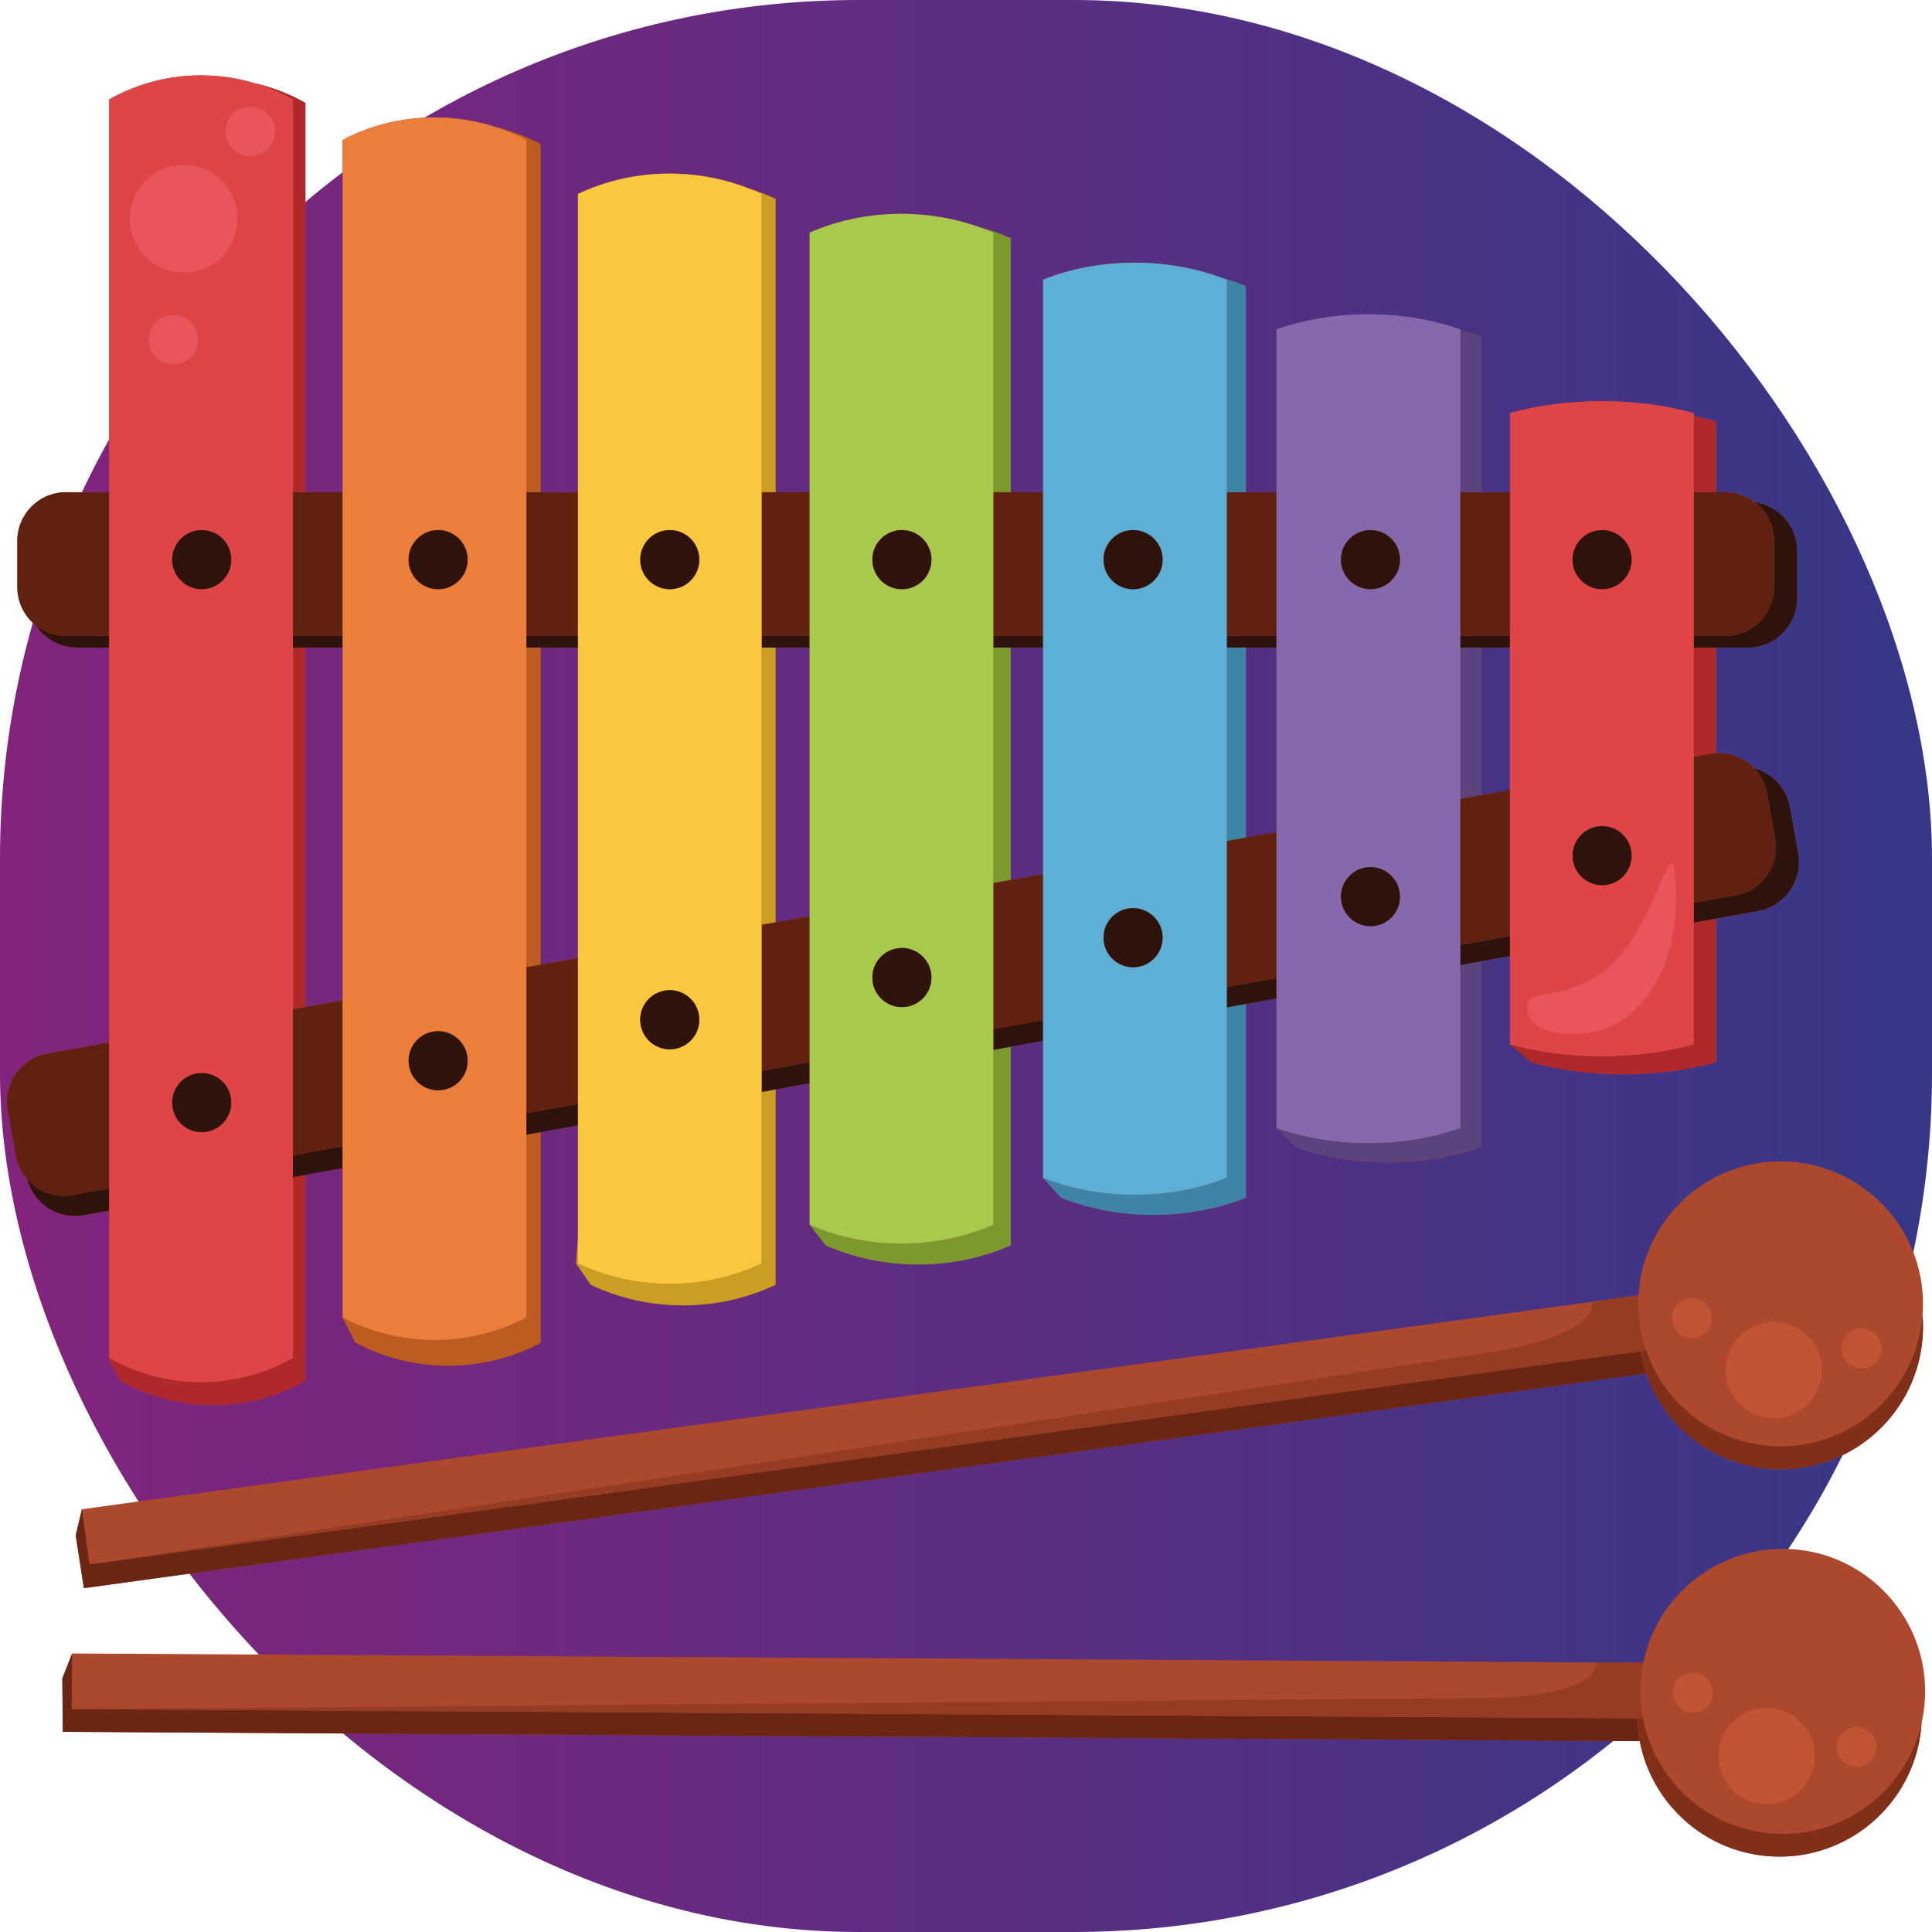 <svg width="36" height="36" viewBox="0 0 36 36" fill="none" xmlns="http://www.w3.org/2000/svg">
<rect width="36" height="36" rx="16" fill="url(#paint0_linear_14_16849)"/>
<path d="M1.556 22.643L2.035 22.556V25.304L2.036 25.305L2.035 25.34L2.244 25.726C3.314 26.333 4.621 26.333 5.691 25.726V21.891L6.385 21.765V24.55L6.62 25.013C7.695 25.591 9.002 25.591 10.072 25.022V21.096L10.769 20.969V23.051L10.736 23.543L11.006 23.938C12.076 24.452 13.383 24.452 14.453 23.938V20.299L15.086 20.185V22.821L15.387 23.205C16.457 23.681 17.764 23.681 18.834 23.205V19.566V19.504L19.436 19.394V21.945L19.768 22.316C20.838 22.746 22.145 22.746 23.215 22.316V19.566V18.708L23.786 18.604V19.237V21.019L24.148 21.375C25.219 21.756 26.525 21.756 27.596 21.375V19.566V17.912L28.137 17.814V18.051V19.459L28.529 19.792C29.6 20.093 30.906 20.093 31.977 19.792V18.362V17.116L32.764 16.973C33.263 16.882 33.595 16.4 33.505 15.896L33.353 15.046C33.288 14.682 33.021 14.407 32.689 14.317C32.509 14.127 32.25 14.019 31.977 14.035V12.066H32.571C33.075 12.066 33.485 11.657 33.485 11.151V10.264C33.485 9.803 33.145 9.424 32.702 9.359C32.55 9.242 32.36 9.172 32.153 9.172H31.977V7.852C31.841 7.814 31.702 7.781 31.56 7.752V7.698C30.497 7.401 29.199 7.401 28.137 7.698V9.106V9.172H27.596V8.078V6.269C27.47 6.224 27.341 6.185 27.209 6.151V6.138C26.147 5.763 24.849 5.763 23.786 6.138V7.92V9.172H23.215V8.078V5.328C23.07 5.27 22.92 5.22 22.768 5.178C21.723 4.789 20.469 4.8 19.436 5.211V7.92V9.172H18.834V8.078V4.439C18.643 4.354 18.444 4.284 18.24 4.23C17.233 3.871 16.061 3.905 15.086 4.335V7.92V9.172H14.453V8.078V3.706C14.286 3.626 14.113 3.56 13.936 3.505C12.926 3.111 11.748 3.147 10.769 3.614V7.92V9.172H10.072V8.094V2.685C9.802 2.541 9.516 2.434 9.223 2.363C8.293 2.066 7.26 2.147 6.385 2.607V7.92V9.172H5.691V8.078V1.918C5.395 1.749 5.08 1.63 4.757 1.554C3.857 1.282 2.873 1.38 2.035 1.852V7.92V9.172H1.228C0.728 9.172 0.323 9.577 0.323 10.076V10.943C0.323 11.234 0.461 11.492 0.674 11.658C0.838 11.904 1.117 12.066 1.435 12.066H2.035V19.236V19.424L0.878 19.633C0.383 19.722 0.053 20.197 0.142 20.693L0.293 21.53C0.324 21.701 0.401 21.852 0.508 21.973C0.63 22.433 1.083 22.729 1.556 22.643ZM27.596 12.066H28.136V14.72L27.596 14.817V12.066ZM23.215 12.066H23.786V15.504L23.215 15.607V12.066ZM18.834 12.066H19.436V16.288L18.834 16.396V12.066ZM14.453 12.066H15.085V17.072L14.453 17.186V12.066ZM10.072 12.066H10.769V17.85L10.072 17.976V12.066ZM5.691 12.066H6.385V18.64L5.691 18.765V12.066Z" fill="#AC482D"/>
<path d="M33.235 28.861C31.948 28.854 30.869 29.766 30.621 30.982L29.744 30.977L1.344 30.81L1.161 31.276L1.171 32.27L30.554 32.444C30.788 33.663 31.856 34.588 33.143 34.595C34.559 34.604 35.721 33.501 35.806 32.104C35.848 31.92 35.871 31.729 35.872 31.532C35.881 30.066 34.7 28.87 33.235 28.861Z" fill="#AC482D"/>
<path d="M32.819 21.665C31.543 21.84 30.605 22.897 30.532 24.136L29.663 24.256L1.526 28.123L1.411 28.61L1.563 29.593L30.673 25.592C31.077 26.766 32.265 27.53 33.541 27.355C34.943 27.162 35.937 25.905 35.824 24.51C35.839 24.322 35.835 24.129 35.808 23.934C35.608 22.482 34.27 21.466 32.819 21.665Z" fill="#AC482D"/>
<path d="M5.458 25.305C4.396 25.903 3.099 25.903 2.036 25.305L2.035 25.341L2.244 25.726C3.314 26.333 4.621 26.333 5.691 25.726V21.892L5.458 21.934V25.305Z" fill="#B0292A"/>
<path d="M5.691 12.066H5.458V18.807L5.691 18.765V12.066Z" fill="#B0292A"/>
<path d="M5.458 7.92V9.172H5.691V8.078V1.918C5.395 1.749 5.08 1.63 4.757 1.554C4.998 1.627 5.233 1.725 5.458 1.852V7.92Z" fill="#B0292A"/>
<path d="M14.192 23.543C13.129 24.049 11.832 24.049 10.769 23.543V23.051L10.736 23.543L11.006 23.938C12.076 24.452 13.383 24.452 14.453 23.938V20.299L14.192 20.347V23.543H14.192Z" fill="#CA9E23"/>
<path d="M14.453 12.066H14.192V17.233L14.453 17.186V12.066Z" fill="#CA9E23"/>
<path d="M14.192 7.92V9.172H14.453V8.078V3.706C14.286 3.626 14.113 3.56 13.936 3.504C14.022 3.538 14.108 3.574 14.192 3.614L14.192 7.92Z" fill="#CA9E23"/>
<path d="M22.859 7.92V9.172H23.215V8.078V5.328C23.07 5.27 22.92 5.22 22.768 5.178C22.798 5.189 22.829 5.199 22.859 5.211V7.92Z" fill="#3D84A7"/>
<path d="M22.859 19.237V21.945C21.796 22.369 20.498 22.369 19.436 21.945L19.767 22.316C20.838 22.746 22.145 22.746 23.215 22.316V19.566V18.708L22.859 18.772V19.237Z" fill="#3D84A7"/>
<path d="M23.215 12.066H22.859V15.671L23.215 15.607V12.066Z" fill="#3D84A7"/>
<path d="M31.559 14.103L31.867 14.047C31.904 14.04 31.94 14.037 31.976 14.035V12.066H31.559V14.103Z" fill="#B0292A"/>
<path d="M31.559 9.172H31.976V7.852C31.841 7.814 31.701 7.781 31.559 7.752V9.106V9.172Z" fill="#B0292A"/>
<path d="M31.559 18.051V19.459C30.497 19.756 29.199 19.756 28.136 19.459L28.529 19.792C29.599 20.093 30.906 20.093 31.976 19.792V18.362V17.116L31.559 17.191V18.051Z" fill="#B0292A"/>
<path d="M27.209 19.237V21.018C26.146 21.394 24.849 21.394 23.786 21.018L24.148 21.375C25.219 21.756 26.525 21.756 27.596 21.375V19.566V17.912L27.209 17.982V19.237Z" fill="#5B437D"/>
<path d="M27.596 12.066H27.209V14.887L27.596 14.817V12.066Z" fill="#5B437D"/>
<path d="M27.209 9.172H27.596V8.078V6.269C27.47 6.224 27.341 6.185 27.209 6.151V7.92V9.172Z" fill="#5B437D"/>
<path d="M18.834 12.066H18.509V16.455L18.834 16.396V12.066Z" fill="#7C992D"/>
<path d="M18.509 22.821C17.446 23.29 16.148 23.29 15.086 22.821L15.387 23.205C16.457 23.681 17.764 23.681 18.834 23.205V19.566V19.504L18.509 19.563V22.821Z" fill="#7C992D"/>
<path d="M18.509 7.92V9.172H18.834V8.078V4.439C18.643 4.354 18.444 4.284 18.24 4.23C18.331 4.262 18.421 4.296 18.509 4.335V7.92Z" fill="#7C992D"/>
<path d="M10.072 12.066H9.808V18.023L10.072 17.976V12.066Z" fill="#BC5C21"/>
<path d="M9.808 7.92V9.172H10.072V8.094V2.685C9.802 2.541 9.516 2.434 9.223 2.363C9.424 2.427 9.62 2.508 9.808 2.607V7.92Z" fill="#BC5C21"/>
<path d="M9.808 24.55C8.745 25.109 7.448 25.109 6.385 24.55L6.62 25.014C7.695 25.591 9.002 25.591 10.072 25.022V21.096L9.808 21.144V24.55Z" fill="#BC5C21"/>
<path d="M1.557 22.643L2.035 22.556V22.144L1.352 22.267C1.027 22.326 0.712 22.204 0.508 21.973C0.63 22.433 1.084 22.729 1.557 22.643Z" fill="#2E120C"/>
<path d="M5.458 21.527V21.934L5.691 21.892L6.385 21.765V21.36L5.458 21.527Z" fill="#2E120C"/>
<path d="M33.077 15.622C33.166 16.118 32.837 16.593 32.341 16.682L31.559 16.823V17.192L31.976 17.116L32.764 16.973C33.263 16.882 33.595 16.4 33.505 15.896L33.353 15.046C33.288 14.682 33.021 14.407 32.689 14.317C32.808 14.442 32.893 14.601 32.926 14.784L33.077 15.622Z" fill="#2E120C"/>
<path d="M19.436 19.008L18.509 19.175V19.237V19.563L18.834 19.504L19.436 19.394V19.237V19.008Z" fill="#2E120C"/>
<path d="M14.192 19.953V20.347L14.453 20.299L15.086 20.185V19.792L14.192 19.953Z" fill="#2E120C"/>
<path d="M22.859 18.391V18.772L23.215 18.707L23.786 18.604V18.224L22.859 18.391Z" fill="#2E120C"/>
<path d="M27.209 17.607V17.982L27.596 17.912L28.136 17.813V17.44L27.209 17.607Z" fill="#2E120C"/>
<path d="M9.808 20.743V21.143L10.072 21.096L10.769 20.969V20.57L9.808 20.743Z" fill="#2E120C"/>
<path d="M6.385 12.066V11.849H5.458V12.066H5.691H6.385Z" fill="#2E120C"/>
<path d="M23.786 12.066V11.849H22.859V12.066H23.215H23.786Z" fill="#2E120C"/>
<path d="M15.086 12.066V11.849H14.192V12.066H14.453H15.086Z" fill="#2E120C"/>
<path d="M33.057 10.077V10.944C33.057 11.444 32.652 11.849 32.153 11.849H31.559V12.066H31.976H32.571C33.075 12.066 33.485 11.656 33.485 11.151V10.264C33.485 9.803 33.145 9.423 32.702 9.359C32.917 9.525 33.057 9.784 33.057 10.077Z" fill="#2E120C"/>
<path d="M10.769 12.066V11.849H9.808V12.066H10.072H10.769Z" fill="#2E120C"/>
<path d="M28.136 12.066V11.849H27.209V12.066H27.596H28.136Z" fill="#2E120C"/>
<path d="M19.436 12.066V11.849H18.509V12.066H18.834H19.436Z" fill="#2E120C"/>
<path d="M1.227 11.849C1.018 11.849 0.827 11.777 0.674 11.658C0.838 11.904 1.117 12.066 1.435 12.066H2.035V11.849H1.227Z" fill="#2E120C"/>
<path d="M31.559 14.103V16.823L32.341 16.682C32.837 16.593 33.166 16.118 33.077 15.621L32.926 14.784C32.893 14.601 32.808 14.441 32.689 14.316C32.509 14.127 32.25 14.019 31.976 14.035C31.94 14.037 31.904 14.04 31.867 14.047L31.559 14.103Z" fill="#602110"/>
<path d="M1.352 22.267L2.035 22.144V19.424L0.878 19.633C0.383 19.722 0.053 20.197 0.142 20.693L0.293 21.531C0.324 21.702 0.401 21.852 0.508 21.973C0.712 22.204 1.027 22.326 1.352 22.267Z" fill="#602110"/>
<path d="M6.385 19.237V18.64L5.691 18.765L5.458 18.807V19.237V21.527L6.385 21.36V19.237Z" fill="#602110"/>
<path d="M28.136 14.72L27.596 14.817L27.209 14.887V17.607L28.136 17.44V14.72Z" fill="#602110"/>
<path d="M10.769 19.237V17.85L10.072 17.976L9.808 18.023V19.237V20.743L10.769 20.57V19.237Z" fill="#602110"/>
<path d="M19.436 16.288L18.834 16.396L18.509 16.455V19.175L19.436 19.008V16.288Z" fill="#602110"/>
<path d="M15.086 19.237V17.072L14.453 17.186L14.192 17.233V19.237V19.953L15.086 19.792V19.237Z" fill="#602110"/>
<path d="M23.786 15.504L23.215 15.607L22.859 15.671V18.391L23.786 18.224V15.504Z" fill="#602110"/>
<path d="M5.458 11.849H6.385V9.172H5.691H5.458V11.849Z" fill="#602110"/>
<path d="M14.192 11.849H15.086V9.172H14.453H14.192V11.849Z" fill="#602110"/>
<path d="M22.859 11.849H23.786V9.172H23.215H22.859V11.849Z" fill="#602110"/>
<path d="M31.559 11.849H32.153C32.652 11.849 33.057 11.444 33.057 10.944V10.077C33.057 9.784 32.917 9.525 32.702 9.359C32.55 9.242 32.36 9.172 32.153 9.172H31.976H31.559V11.849H31.559Z" fill="#602110"/>
<path d="M27.209 11.849H28.136V9.172H27.596H27.209V11.849Z" fill="#602110"/>
<path d="M18.509 11.849H19.436V9.172H18.834H18.509V11.849Z" fill="#602110"/>
<path d="M9.808 11.849H10.769V9.172H10.072H9.808V11.849Z" fill="#602110"/>
<path d="M2.035 11.849V9.172H1.227C0.728 9.172 0.323 9.577 0.323 10.077V10.944C0.323 11.235 0.461 11.492 0.673 11.658C0.827 11.777 1.018 11.849 1.227 11.849H2.035Z" fill="#602110"/>
<path d="M2.035 22.556V25.305L2.036 25.305C3.099 25.903 4.396 25.903 5.458 25.305V21.934V21.527V19.237V18.807V12.066V11.849V9.172V7.92V1.852C5.233 1.726 4.998 1.628 4.757 1.555C3.857 1.282 2.873 1.38 2.035 1.852V7.92V9.172V11.849V12.066V19.237V19.424V22.144V22.556ZM2.804 6.508C2.706 6.272 2.817 6.002 3.053 5.904C3.288 5.805 3.559 5.917 3.657 6.153C3.755 6.388 3.643 6.659 3.408 6.757C3.172 6.855 2.902 6.744 2.804 6.508ZM3.855 21.088C3.556 21.142 3.27 20.942 3.217 20.642C3.163 20.343 3.363 20.057 3.662 20.003C3.961 19.95 4.247 20.149 4.301 20.449C4.354 20.749 4.154 21.035 3.855 21.088ZM3.759 10.979C3.455 10.979 3.208 10.732 3.208 10.428C3.208 10.124 3.455 9.877 3.759 9.877C4.063 9.877 4.309 10.124 4.309 10.428C4.309 10.732 4.063 10.979 3.759 10.979ZM4.486 2.023C4.722 1.925 4.992 2.036 5.09 2.272C5.188 2.508 5.077 2.778 4.841 2.876C4.606 2.974 4.335 2.863 4.237 2.627C4.139 2.392 4.251 2.121 4.486 2.023ZM3.035 3.146C3.547 2.933 4.136 3.176 4.349 3.689C4.562 4.202 4.32 4.791 3.807 5.004C3.294 5.218 2.706 4.975 2.493 4.462C2.279 3.949 2.522 3.36 3.035 3.146Z" fill="#DF4447"/>
<path d="M10.769 12.066V17.85V19.237V20.57V20.969V23.051V23.543C11.832 24.049 13.129 24.049 14.192 23.543V20.347V19.953V19.237V17.233V12.066V11.849V9.172V7.92V3.614C14.108 3.574 14.022 3.538 13.936 3.505C12.926 3.112 11.748 3.147 10.769 3.614V7.92V9.172V11.849V12.066ZM12.577 19.544C12.278 19.597 11.992 19.398 11.938 19.098C11.885 18.799 12.084 18.512 12.384 18.459C12.683 18.405 12.969 18.605 13.022 18.905C13.076 19.204 12.876 19.49 12.577 19.544ZM12.48 9.877C12.784 9.877 13.031 10.124 13.031 10.428C13.031 10.732 12.784 10.979 12.48 10.979C12.176 10.979 11.93 10.732 11.93 10.428C11.93 10.124 12.176 9.877 12.48 9.877Z" fill="#FAC83E"/>
<path d="M19.436 12.066V16.288V19.008V19.237V19.394V21.945C20.498 22.369 21.796 22.369 22.859 21.945V19.236V18.772V18.391V15.671V12.066V11.849V9.172V7.92V5.211C22.829 5.199 22.798 5.189 22.768 5.178C21.722 4.789 20.468 4.8 19.436 5.211V7.92V9.172V11.849V12.066ZM21.21 18.015C20.911 18.068 20.625 17.869 20.571 17.569C20.518 17.27 20.717 16.983 21.017 16.93C21.316 16.877 21.602 17.076 21.655 17.376C21.708 17.675 21.509 17.962 21.21 18.015ZM21.113 9.877C21.417 9.877 21.664 10.124 21.664 10.428C21.664 10.732 21.417 10.979 21.113 10.979C20.809 10.979 20.563 10.732 20.563 10.428C20.563 10.124 20.809 9.877 21.113 9.877Z" fill="#5EAFD6"/>
<path d="M28.136 12.066V14.72V17.44V17.813V18.051V19.459C29.199 19.756 30.497 19.756 31.559 19.459V18.051V17.191V16.823V14.103V12.066V11.849V9.172V9.106V7.752V7.697C30.497 7.401 29.199 7.401 28.136 7.697V9.106V9.172V11.849V12.066ZM29.853 9.877C30.157 9.877 30.404 10.124 30.404 10.428C30.404 10.732 30.157 10.979 29.853 10.979C29.549 10.979 29.302 10.732 29.302 10.428C29.302 10.124 29.549 9.877 29.853 9.877ZM29.95 16.486C29.651 16.54 29.365 16.34 29.311 16.041C29.258 15.741 29.457 15.455 29.756 15.401C30.056 15.348 30.342 15.547 30.395 15.847C30.448 16.147 30.249 16.433 29.95 16.486ZM29.794 18.158C30.844 17.479 31.155 15.26 31.223 16.405C31.292 17.55 30.963 18.516 30.2 19.032C29.668 19.393 28.82 19.273 28.613 19.098C28.513 19.012 28.451 18.888 28.454 18.756C28.461 18.412 28.988 18.679 29.794 18.158Z" fill="#DF4447"/>
<path d="M23.786 12.066V15.504V18.224V18.604V19.237V21.019C24.849 21.394 26.146 21.394 27.209 21.019V19.237V17.982V17.607V14.887V12.066V11.849V9.172V7.92V6.151V6.138C26.146 5.763 24.849 5.763 23.786 6.138V7.92V9.172V11.849V12.066ZM25.633 17.25C25.334 17.304 25.048 17.104 24.995 16.805C24.941 16.505 25.141 16.219 25.44 16.166C25.739 16.112 26.025 16.312 26.078 16.611C26.132 16.911 25.933 17.197 25.633 17.25ZM25.537 9.877C25.84 9.877 26.087 10.124 26.087 10.428C26.087 10.732 25.84 10.979 25.537 10.979C25.233 10.979 24.986 10.732 24.986 10.428C24.986 10.124 25.233 9.877 25.537 9.877Z" fill="#8669AC"/>
<path d="M15.086 12.066V17.072V19.237V19.792V20.185V22.821C16.148 23.29 17.446 23.29 18.509 22.821V19.563V19.237V19.175V16.455V12.066V11.849V9.172V7.92V4.335C18.421 4.297 18.331 4.262 18.24 4.23C17.232 3.871 16.06 3.905 15.086 4.335V7.92V9.172V11.849V12.066ZM16.902 18.758C16.603 18.811 16.317 18.611 16.264 18.312C16.21 18.012 16.41 17.726 16.709 17.673C17.008 17.619 17.294 17.819 17.348 18.118C17.401 18.418 17.202 18.704 16.902 18.758ZM16.806 9.877C17.11 9.877 17.356 10.124 17.356 10.428C17.356 10.732 17.11 10.979 16.806 10.979C16.502 10.979 16.255 10.732 16.255 10.428C16.255 10.124 16.502 9.877 16.806 9.877Z" fill="#A7C94C"/>
<path d="M6.385 12.066V18.64V19.237V21.36V21.766V24.55C7.448 25.109 8.745 25.109 9.808 24.55V21.144V20.743V19.237V18.023V12.066V11.849V9.172V7.92V2.607C9.62 2.508 9.424 2.427 9.223 2.363C8.293 2.066 7.26 2.147 6.385 2.607V7.92V9.172V11.849L6.385 12.066ZM8.26 20.308C7.961 20.361 7.675 20.162 7.622 19.862C7.569 19.563 7.768 19.277 8.067 19.223C8.366 19.17 8.652 19.369 8.706 19.669C8.759 19.968 8.56 20.255 8.26 20.308ZM8.164 9.877C8.468 9.877 8.714 10.124 8.714 10.428C8.714 10.732 8.468 10.979 8.164 10.979C7.86 10.979 7.613 10.732 7.613 10.428C7.613 10.124 7.86 9.877 8.164 9.877Z" fill="#EB7E3B"/>
<path d="M3.662 20.003C3.363 20.057 3.163 20.343 3.217 20.642C3.27 20.942 3.556 21.142 3.855 21.088C4.154 21.035 4.354 20.748 4.301 20.449C4.247 20.149 3.961 19.95 3.662 20.003Z" fill="#2E120C"/>
<path d="M8.067 19.223C7.768 19.277 7.569 19.563 7.622 19.862C7.675 20.162 7.961 20.361 8.26 20.308C8.56 20.255 8.759 19.968 8.706 19.669C8.652 19.369 8.367 19.17 8.067 19.223Z" fill="#2E120C"/>
<path d="M12.384 18.459C12.084 18.512 11.885 18.798 11.938 19.098C11.992 19.398 12.278 19.597 12.577 19.544C12.876 19.49 13.076 19.204 13.022 18.904C12.969 18.605 12.683 18.405 12.384 18.459Z" fill="#2E120C"/>
<path d="M16.709 17.673C16.41 17.726 16.21 18.012 16.264 18.312C16.317 18.611 16.603 18.811 16.902 18.758C17.202 18.704 17.401 18.418 17.348 18.118C17.294 17.819 17.008 17.619 16.709 17.673Z" fill="#2E120C"/>
<path d="M21.017 16.93C20.717 16.983 20.518 17.27 20.571 17.569C20.625 17.869 20.911 18.068 21.21 18.015C21.509 17.962 21.708 17.675 21.655 17.376C21.602 17.076 21.316 16.877 21.017 16.93Z" fill="#2E120C"/>
<path d="M25.44 16.166C25.141 16.219 24.941 16.505 24.995 16.805C25.048 17.104 25.334 17.304 25.633 17.25C25.933 17.197 26.132 16.911 26.078 16.611C26.025 16.312 25.739 16.112 25.44 16.166Z" fill="#2E120C"/>
<path d="M29.756 15.401C29.457 15.455 29.258 15.741 29.311 16.041C29.365 16.34 29.651 16.54 29.95 16.486C30.249 16.433 30.448 16.146 30.395 15.847C30.342 15.547 30.056 15.348 29.756 15.401Z" fill="#2E120C"/>
<path d="M3.759 9.877C3.455 9.877 3.208 10.124 3.208 10.428C3.208 10.732 3.455 10.979 3.759 10.979C4.063 10.979 4.309 10.732 4.309 10.428C4.309 10.124 4.063 9.877 3.759 9.877Z" fill="#2E120C"/>
<path d="M8.164 10.979C8.468 10.979 8.714 10.732 8.714 10.428C8.714 10.124 8.468 9.877 8.164 9.877C7.86 9.877 7.613 10.124 7.613 10.428C7.613 10.732 7.86 10.979 8.164 10.979Z" fill="#2E120C"/>
<path d="M12.48 10.979C12.784 10.979 13.031 10.732 13.031 10.428C13.031 10.124 12.784 9.877 12.48 9.877C12.177 9.877 11.93 10.124 11.93 10.428C11.93 10.732 12.177 10.979 12.48 10.979Z" fill="#2E120C"/>
<path d="M16.806 10.979C17.11 10.979 17.356 10.732 17.356 10.428C17.356 10.124 17.11 9.877 16.806 9.877C16.502 9.877 16.255 10.124 16.255 10.428C16.255 10.732 16.502 10.979 16.806 10.979Z" fill="#2E120C"/>
<path d="M21.113 10.979C21.417 10.979 21.664 10.732 21.664 10.428C21.664 10.124 21.417 9.877 21.113 9.877C20.809 9.877 20.563 10.124 20.563 10.428C20.563 10.732 20.809 10.979 21.113 10.979Z" fill="#2E120C"/>
<path d="M25.537 10.979C25.84 10.979 26.087 10.732 26.087 10.428C26.087 10.124 25.84 9.877 25.537 9.877C25.233 9.877 24.986 10.124 24.986 10.428C24.986 10.732 25.233 10.979 25.537 10.979Z" fill="#2E120C"/>
<path d="M29.853 10.979C30.157 10.979 30.403 10.732 30.403 10.428C30.403 10.124 30.157 9.877 29.853 9.877C29.549 9.877 29.302 10.124 29.302 10.428C29.302 10.732 29.549 10.979 29.853 10.979Z" fill="#2E120C"/>
<path d="M4.841 2.876C5.077 2.778 5.188 2.508 5.09 2.272C4.992 2.036 4.722 1.925 4.486 2.023C4.251 2.121 4.139 2.392 4.237 2.627C4.335 2.863 4.606 2.975 4.841 2.876Z" fill="#EA555B"/>
<path d="M3.408 6.757C3.643 6.659 3.755 6.388 3.657 6.153C3.559 5.917 3.288 5.805 3.053 5.904C2.817 6.002 2.706 6.272 2.804 6.508C2.902 6.744 3.172 6.855 3.408 6.757Z" fill="#EA555B"/>
<path d="M3.807 5.004C4.32 4.791 4.562 4.202 4.349 3.689C4.136 3.176 3.547 2.933 3.035 3.146C2.522 3.36 2.28 3.949 2.493 4.462C2.706 4.975 3.294 5.218 3.807 5.004Z" fill="#EA555B"/>
<path d="M28.613 19.098C28.82 19.273 29.668 19.393 30.2 19.032C30.963 18.516 31.292 17.55 31.223 16.405C31.155 15.26 30.844 17.479 29.795 18.158C28.988 18.679 28.461 18.412 28.454 18.756C28.451 18.888 28.513 19.012 28.613 19.098Z" fill="#EA555B"/>
<path d="M1.337 31.847L1.344 30.81L1.161 31.276L1.171 32.27L30.554 32.444C30.528 32.305 30.512 32.164 30.508 32.019L1.337 31.847Z" fill="#6B2613"/>
<path d="M33.204 34.172C31.916 34.164 30.849 33.239 30.615 32.02L30.508 32.019C30.512 32.164 30.528 32.306 30.554 32.444C30.788 33.663 31.856 34.588 33.144 34.596C34.559 34.604 35.721 33.501 35.806 32.104C35.538 33.294 34.473 34.179 33.204 34.172Z" fill="#803019"/>
<path d="M27.657 31.64L1.338 31.847L30.508 32.019L30.615 32.02C30.583 31.852 30.566 31.678 30.567 31.501C30.568 31.323 30.587 31.15 30.621 30.982L29.744 30.977C29.741 31.55 28.23 31.644 27.657 31.64Z" fill="#973C24"/>
<path d="M31.492 31.173C31.288 31.202 31.147 31.391 31.176 31.595C31.206 31.799 31.394 31.94 31.598 31.911C31.802 31.881 31.943 31.692 31.914 31.489C31.884 31.285 31.695 31.143 31.492 31.173Z" fill="#C25435"/>
<path d="M34.542 32.183C34.338 32.213 34.197 32.402 34.226 32.605C34.255 32.809 34.444 32.951 34.648 32.922C34.852 32.892 34.993 32.703 34.963 32.499C34.934 32.296 34.745 32.154 34.542 32.183Z" fill="#C25435"/>
<path d="M32.791 31.831C32.301 31.902 31.961 32.357 32.031 32.848C32.102 33.339 32.556 33.679 33.047 33.609C33.537 33.538 33.877 33.083 33.807 32.592C33.736 32.101 33.282 31.761 32.791 31.831Z" fill="#C25435"/>
<path d="M1.667 29.151L1.526 28.123L1.411 28.611L1.563 29.593L30.673 25.592C30.627 25.459 30.592 25.321 30.567 25.178L1.667 29.151Z" fill="#6B2613"/>
<path d="M33.541 26.926C32.265 27.102 31.077 26.338 30.673 25.164L30.567 25.178C30.592 25.321 30.627 25.459 30.673 25.592C31.077 26.766 32.265 27.53 33.541 27.355C34.943 27.162 35.937 25.905 35.824 24.511C35.726 25.726 34.797 26.754 33.541 26.926Z" fill="#803019"/>
<path d="M27.691 25.209L1.667 29.151L30.567 25.178L30.673 25.164C30.617 25.002 30.576 24.833 30.552 24.657C30.528 24.481 30.522 24.307 30.532 24.136L29.663 24.256C29.741 24.823 28.258 25.131 27.691 25.209Z" fill="#973C24"/>
<path d="M31.421 24.201C31.223 24.259 31.11 24.466 31.168 24.664C31.226 24.861 31.433 24.975 31.63 24.917C31.828 24.859 31.941 24.652 31.883 24.454C31.825 24.256 31.618 24.143 31.421 24.201Z" fill="#C25435"/>
<path d="M34.792 25.484C34.99 25.426 35.103 25.219 35.045 25.021C34.987 24.824 34.78 24.71 34.583 24.768C34.385 24.826 34.272 25.033 34.33 25.231C34.388 25.429 34.595 25.542 34.792 25.484Z" fill="#C25435"/>
<path d="M32.8 24.668C32.325 24.808 32.053 25.307 32.192 25.783C32.331 26.259 32.83 26.531 33.305 26.392C33.781 26.252 34.053 25.753 33.913 25.277C33.774 24.802 33.276 24.529 32.8 24.668Z" fill="#C25435"/>
<defs>
<linearGradient id="paint0_linear_14_16849" x1="0" y1="18" x2="36" y2="18" gradientUnits="userSpaceOnUse">
<stop stop-color="#83247C"/>
<stop offset="1" stop-color="#363787"/>
</linearGradient>
</defs>
</svg>
